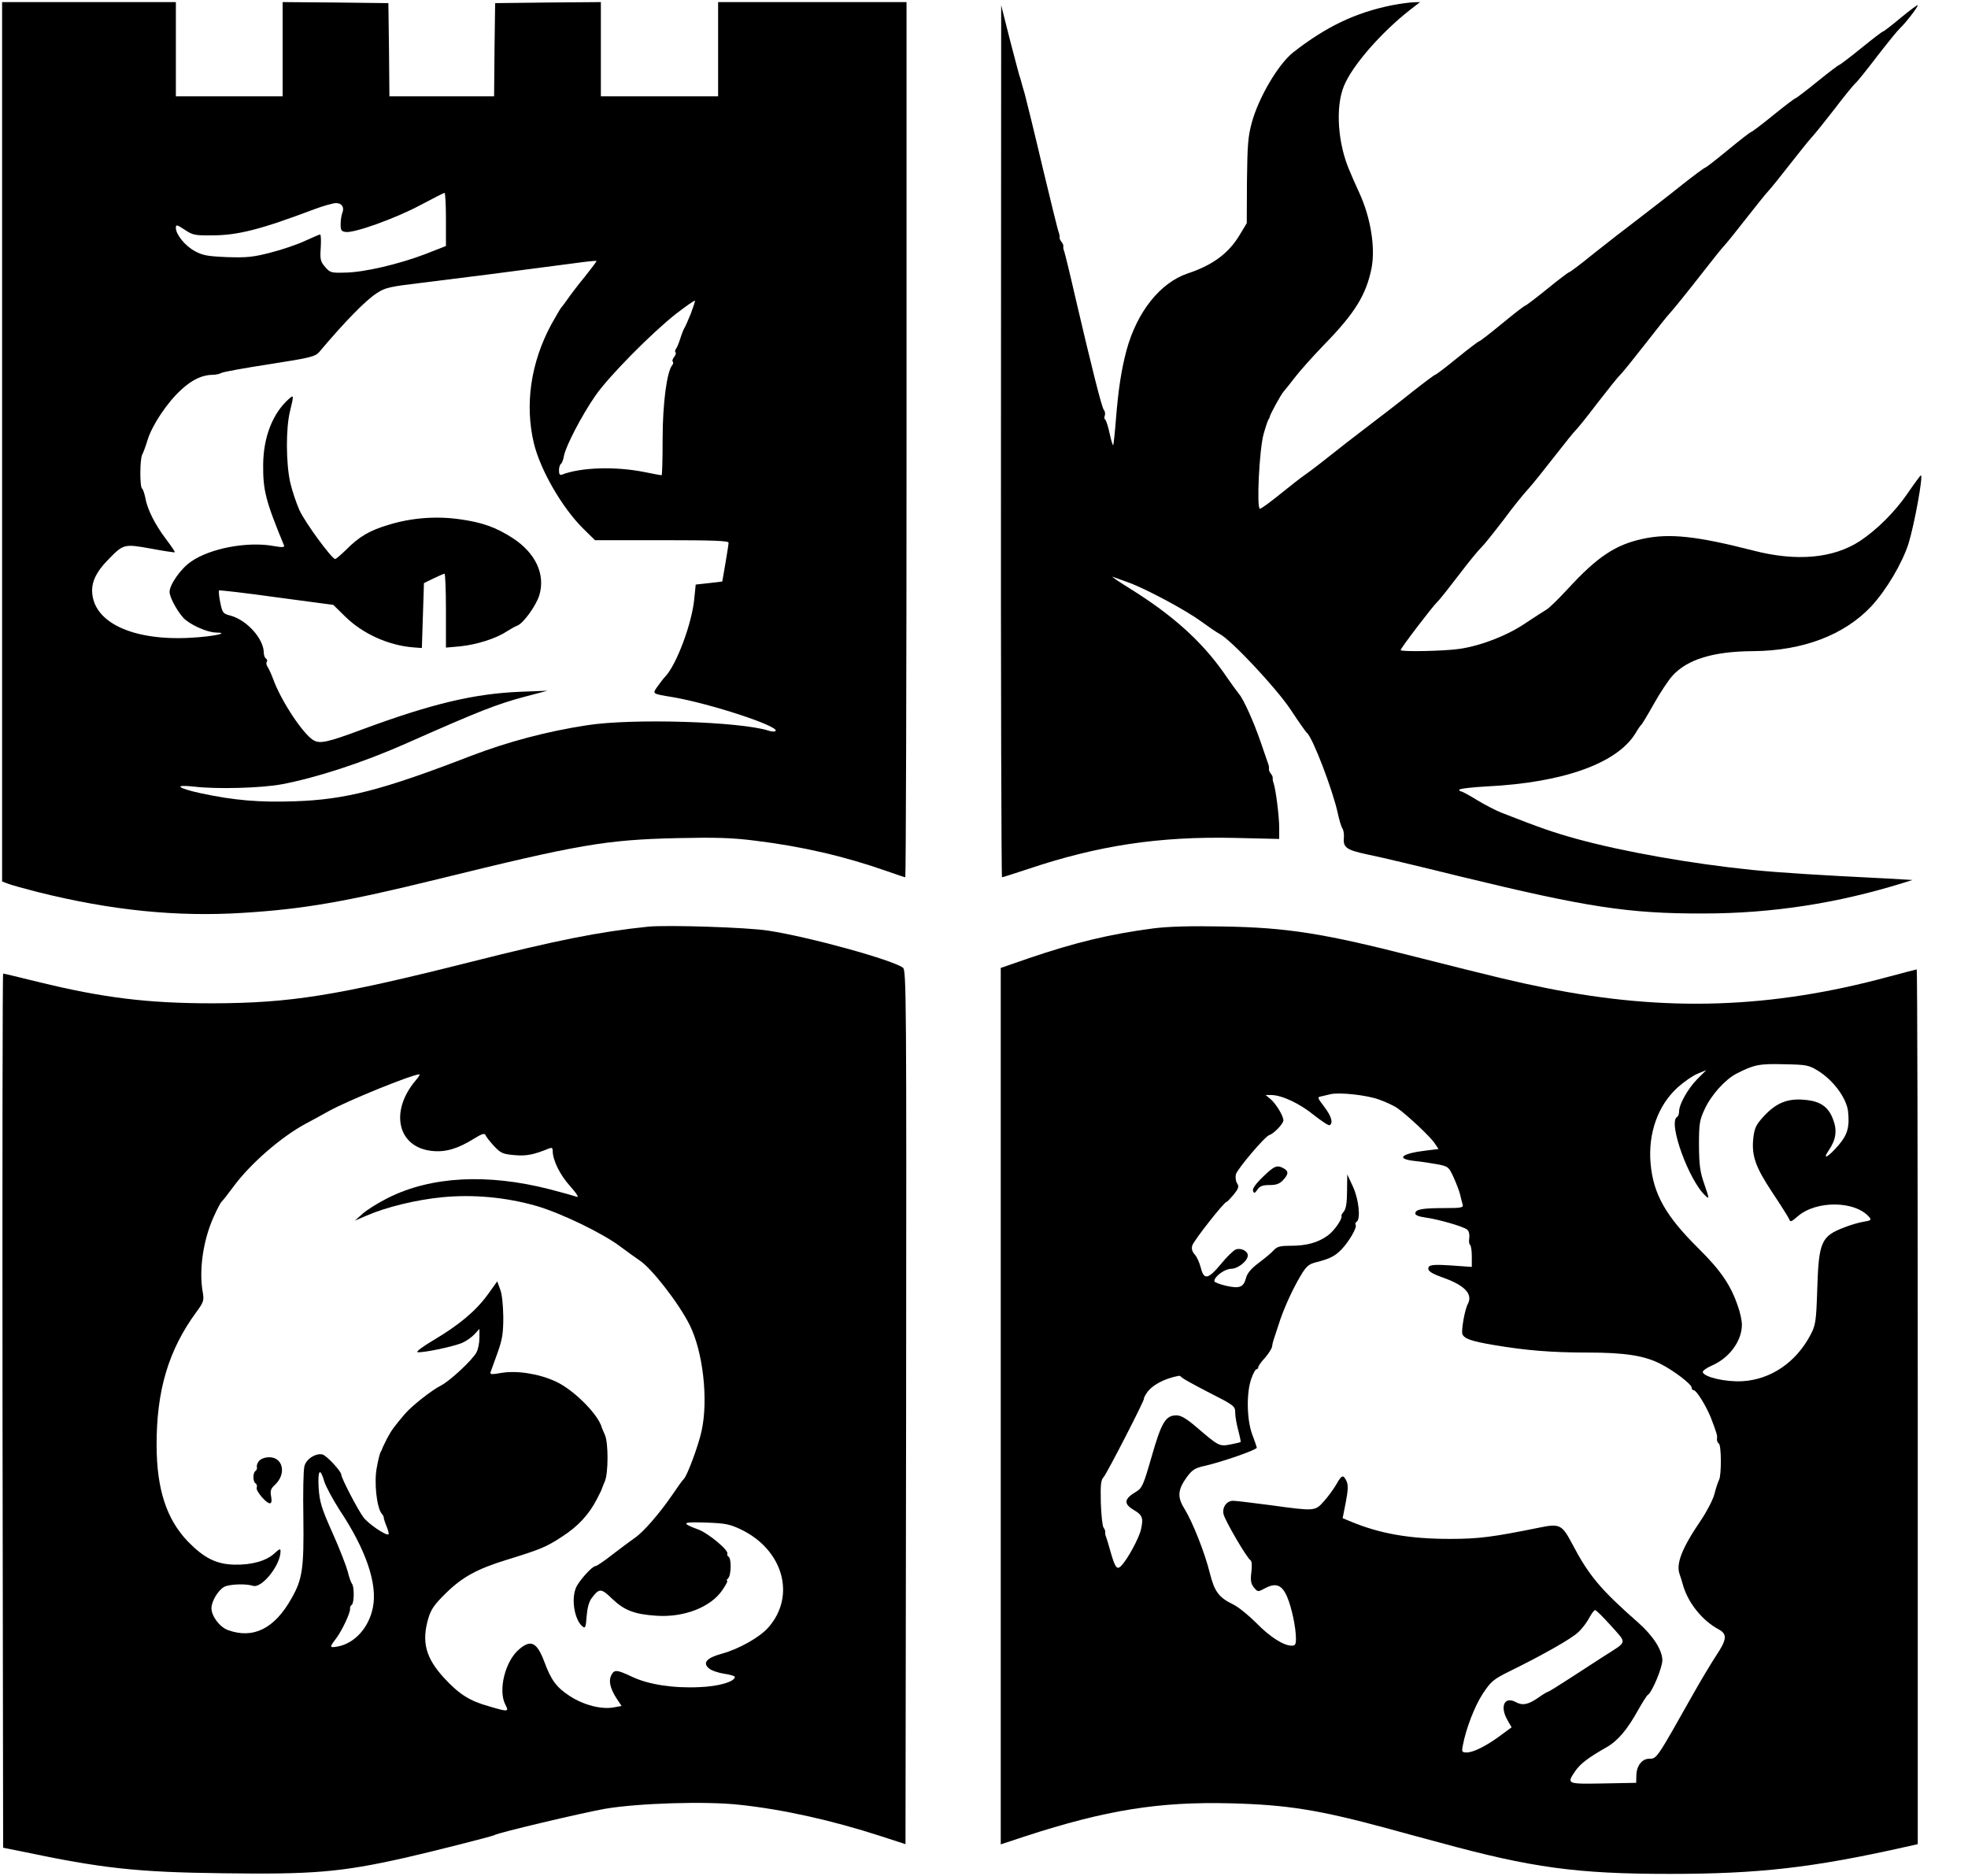 <?xml version="1.0" standalone="no"?>
<!DOCTYPE svg PUBLIC "-//W3C//DTD SVG 20010904//EN"
 "http://www.w3.org/TR/2001/REC-SVG-20010904/DTD/svg10.dtd">
<svg version="1.0" xmlns="http://www.w3.org/2000/svg"
 width="940pt" height="896pt" viewBox="0 0 940 896"
 preserveAspectRatio="xMidYMid meet">

<g transform="translate(0,896) scale(0.1,-0.1)"
fill="#000000" stroke="none">
<path d="M10 6850 l0 -2100 26 -10 c14 -6 80 -24 146 -41 348 -87 662 -119
978 -99 291 18 491 53 927 160 679 167 805 189 1148 197 181 4 260 2 370 -12
222 -27 427 -74 632 -146 45 -16 84 -29 87 -29 3 0 6 941 6 2090 l0 2090 -450
0 -450 0 0 -225 0 -225 -280 0 -280 0 0 225 0 225 -252 -2 -253 -3 -3 -222 -2
-223 -250 0 -250 0 -2 223 -3 222 -252 3 -253 2 0 -225 0 -225 -255 0 -255 0
0 225 0 225 -415 0 -415 0 0 -2100z m2120 1062 l0 -127 -97 -38 c-128 -49
-295 -88 -385 -89 -66 -2 -72 0 -95 27 -22 25 -25 36 -21 92 2 35 1 63 -3 63
-4 0 -36 -14 -71 -30 -36 -17 -109 -42 -164 -56 -84 -22 -115 -25 -209 -22
-94 4 -117 8 -155 29 -46 25 -90 79 -90 111 0 16 4 16 42 -9 38 -26 50 -28
132 -27 123 0 234 29 488 125 43 16 89 29 103 29 28 0 41 -20 30 -47 -4 -10
-8 -34 -8 -53 0 -30 3 -35 25 -38 42 -5 237 65 353 127 61 32 113 59 118 60 4
1 7 -56 7 -127z m663 -274 c-33 -40 -70 -89 -83 -108 -13 -19 -27 -37 -30 -40
-3 -3 -24 -39 -47 -80 -98 -182 -127 -382 -83 -567 31 -128 135 -309 238 -410
l54 -53 319 0 c249 0 319 -3 319 -12 0 -7 -7 -51 -15 -98 -8 -47 -15 -86 -15
-87 0 -1 -29 -4 -64 -8 l-63 -7 -7 -69 c-11 -117 -85 -315 -139 -371 -7 -7
-23 -28 -36 -46 -26 -37 -28 -35 74 -52 175 -30 504 -137 490 -161 -3 -4 -18
-4 -33 1 -135 44 -655 60 -869 26 -190 -29 -378 -79 -553 -146 -427 -165 -601
-209 -841 -217 -169 -6 -289 4 -449 38 -114 25 -134 43 -33 32 108 -13 320 -7
418 11 165 31 389 104 590 193 359 159 436 189 570 225 l110 29 -130 -5 c-220
-9 -423 -57 -755 -180 -169 -63 -204 -70 -235 -50 -51 33 -153 188 -190 290
-10 27 -23 54 -28 61 -5 7 -6 17 -3 22 4 5 2 12 -4 16 -5 3 -10 16 -10 27 0
67 -81 157 -160 178 -35 9 -38 13 -48 63 -6 28 -8 54 -6 57 3 2 127 -12 276
-33 l270 -36 56 -55 c84 -83 208 -139 327 -148 l40 -3 5 155 5 155 45 22 c25
12 48 22 53 23 4 0 7 -79 7 -176 l0 -177 68 6 c78 8 171 37 222 71 19 12 42
25 51 28 29 11 90 96 105 145 30 100 -18 202 -127 273 -81 52 -145 75 -253 90
-112 16 -230 7 -338 -26 -92 -27 -143 -57 -206 -121 -24 -23 -47 -43 -51 -43
-16 0 -145 176 -171 234 -15 34 -35 93 -44 133 -20 90 -21 257 -1 338 19 79
19 81 -6 59 -77 -69 -121 -182 -122 -314 -1 -122 12 -173 100 -386 3 -8 -10
-9 -49 -2 -124 23 -303 -10 -395 -74 -48 -32 -103 -110 -103 -145 0 -24 32
-85 64 -122 28 -32 113 -71 156 -72 73 -1 -9 -19 -118 -25 -281 -16 -472 75
-472 227 0 45 23 90 71 140 79 82 79 82 209 59 62 -12 114 -19 115 -18 2 2
-17 30 -42 63 -53 70 -90 144 -99 198 -4 20 -11 40 -15 43 -12 7 -11 140 0
162 5 9 17 41 26 71 22 71 93 178 161 240 52 48 101 71 152 71 13 0 31 4 40 9
9 5 114 24 232 42 193 30 216 36 235 58 123 146 222 247 275 281 41 27 62 31
220 50 157 19 447 56 725 93 55 8 102 12 104 11 2 -2 -24 -36 -56 -76z m507
-175 c-13 -32 -26 -62 -30 -68 -4 -5 -13 -28 -20 -50 -7 -22 -16 -45 -21 -51
-5 -6 -6 -14 -2 -17 3 -4 0 -13 -7 -22 -7 -9 -10 -18 -7 -22 4 -3 3 -11 -2
-17 -26 -31 -46 -185 -46 -353 0 -95 -2 -173 -5 -173 -3 0 -41 7 -85 16 -137
27 -301 22 -391 -13 -10 -4 -14 2 -14 20 0 14 4 28 9 31 5 3 12 21 15 40 9 46
84 191 149 285 63 92 271 302 387 393 47 36 87 64 89 62 2 -2 -7 -29 -19 -61z"/>
<path d="M6649 8935 c-175 -35 -316 -103 -472 -225 -71 -56 -165 -215 -198
-336 -18 -66 -21 -107 -23 -279 l-1 -201 -35 -58 c-52 -86 -127 -142 -247
-182 -131 -44 -242 -183 -292 -366 -25 -94 -39 -184 -51 -332 -5 -65 -11 -120
-13 -122 -2 -3 -10 23 -17 56 -7 33 -17 63 -21 66 -4 2 -6 11 -2 19 3 9 1 21
-5 28 -10 13 -58 203 -137 542 -25 110 -49 207 -52 215 -4 8 -5 19 -4 24 1 4
-3 14 -9 21 -6 7 -10 17 -9 21 1 5 -1 16 -4 24 -4 8 -38 148 -77 310 -38 162
-77 320 -85 350 -9 30 -18 62 -20 70 -2 8 -4 15 -5 15 0 0 -21 77 -45 170
l-43 170 -1 -2082 c-1 -1146 2 -2083 5 -2083 4 0 59 18 123 39 336 113 627
157 989 149 l212 -5 0 54 c0 56 -17 187 -27 213 -3 8 -5 19 -4 24 1 4 -3 14
-9 21 -6 7 -10 17 -9 21 1 5 0 16 -3 24 -3 8 -20 58 -38 110 -30 88 -79 198
-101 224 -5 6 -39 52 -74 103 -107 152 -246 276 -445 400 -58 36 -96 62 -85
58 11 -4 45 -16 75 -27 81 -29 274 -132 347 -186 36 -26 75 -53 89 -60 56 -30
270 -258 339 -362 38 -58 73 -107 77 -110 27 -20 124 -274 148 -385 7 -33 17
-65 22 -72 5 -7 8 -25 7 -40 -5 -51 10 -62 112 -84 52 -10 249 -57 439 -104
608 -148 809 -179 1165 -178 329 0 643 49 955 146 l45 14 -120 7 c-344 17
-514 28 -645 41 -294 30 -616 87 -842 149 -111 31 -169 51 -358 125 -25 10
-76 36 -114 59 -37 23 -72 42 -77 42 -5 0 -9 4 -9 8 0 5 60 12 133 16 364 18
621 110 709 254 12 21 25 39 29 42 3 3 30 47 59 99 29 52 69 112 88 133 71 79
196 117 387 118 237 2 434 77 563 214 72 78 147 204 178 300 28 91 71 326 59
326 -2 0 -31 -39 -64 -87 -59 -87 -147 -174 -227 -227 -127 -83 -302 -99 -508
-46 -273 70 -403 84 -531 56 -129 -28 -216 -86 -354 -236 -45 -49 -92 -95
-105 -102 -12 -7 -57 -36 -99 -64 -87 -59 -209 -107 -314 -123 -73 -11 -283
-15 -283 -6 0 9 151 207 175 230 12 11 58 70 104 130 46 61 94 119 106 130 12
11 59 70 105 130 45 61 99 128 120 150 20 22 76 92 125 155 49 63 95 120 101
125 7 6 54 64 104 130 51 66 100 127 109 135 9 8 63 75 120 148 57 73 109 139
116 145 16 17 84 101 169 210 37 48 79 100 93 115 14 15 60 73 103 128 44 56
91 115 105 130 15 16 62 75 105 130 44 56 91 115 105 130 15 16 63 76 108 134
44 58 88 112 97 120 10 8 57 67 105 130 49 63 98 124 110 135 26 24 85 100 85
110 0 4 -36 -23 -80 -59 -43 -36 -82 -66 -85 -66 -4 0 -51 -36 -105 -80 -54
-44 -102 -80 -105 -80 -3 0 -51 -36 -105 -80 -54 -44 -102 -80 -105 -80 -3 0
-51 -36 -105 -80 -54 -44 -102 -80 -105 -80 -4 0 -53 -38 -110 -85 -57 -47
-106 -85 -109 -85 -4 0 -54 -37 -111 -82 -57 -46 -152 -119 -209 -163 -58 -44
-155 -119 -215 -167 -60 -49 -112 -88 -116 -88 -3 0 -51 -36 -105 -80 -54 -44
-102 -80 -105 -80 -4 0 -53 -38 -110 -85 -57 -47 -106 -85 -110 -85 -3 0 -51
-36 -105 -80 -54 -44 -101 -80 -105 -80 -3 0 -53 -37 -110 -82 -57 -46 -152
-119 -210 -163 -58 -44 -142 -109 -188 -146 -45 -36 -98 -76 -117 -89 -19 -13
-72 -55 -118 -92 -46 -37 -88 -68 -94 -68 -17 0 -3 282 17 355 9 33 20 65 23
70 4 6 7 12 7 15 2 12 55 109 67 121 7 8 32 39 55 69 23 30 83 97 133 149 152
155 205 242 231 370 19 99 -4 241 -58 359 -14 31 -27 59 -28 62 -1 3 -9 21
-17 40 -58 130 -71 307 -29 409 40 98 177 255 316 364 l48 37 -34 -1 c-19 -1
-64 -7 -100 -14z"/>
<path d="M3095 4534 c-232 -24 -438 -65 -849 -169 -640 -161 -858 -196 -1231
-197 -309 0 -522 26 -832 102 -89 22 -164 40 -168 40 -3 0 -4 -939 -3 -2087
l3 -2088 85 -17 c388 -82 555 -100 965 -105 427 -6 563 5 865 73 125 28 420
103 431 109 18 12 422 107 529 126 160 27 482 37 643 19 207 -22 440 -74 672
-149 l120 -39 3 2087 c2 1961 1 2087 -15 2099 -52 38 -447 147 -643 177 -101
16 -483 28 -575 19z m-1111 -736 c-124 -148 -84 -318 79 -335 64 -7 123 10
200 58 37 23 52 28 56 18 2 -7 20 -30 40 -52 33 -35 42 -39 98 -44 57 -5 90 1
166 32 13 5 17 2 17 -12 0 -44 34 -114 83 -168 32 -36 44 -56 32 -51 -11 4
-69 20 -130 36 -298 76 -566 62 -773 -42 -46 -23 -100 -57 -120 -75 l-37 -33
56 24 c94 41 238 76 363 88 147 14 302 0 449 -42 117 -34 320 -132 403 -196
32 -24 73 -53 89 -64 57 -37 187 -204 239 -308 64 -128 90 -357 57 -507 -15
-69 -67 -209 -84 -228 -7 -6 -32 -41 -56 -77 -62 -90 -138 -178 -180 -206 -20
-14 -67 -49 -106 -79 -38 -30 -75 -55 -81 -55 -16 0 -83 -75 -94 -106 -22 -56
-5 -151 32 -182 14 -11 16 -5 20 48 3 39 11 70 24 87 37 49 45 48 99 -4 58
-55 106 -73 210 -80 131 -9 259 40 315 122 17 25 28 45 23 45 -4 0 -2 5 5 12
15 15 16 94 2 103 -6 4 -8 10 -6 14 9 15 -90 98 -139 116 -84 31 -77 37 35 33
90 -3 114 -7 165 -31 205 -96 269 -318 135 -470 -41 -47 -141 -103 -221 -125
-74 -20 -95 -44 -62 -71 12 -10 45 -21 72 -25 28 -4 51 -11 51 -15 0 -23 -79
-46 -170 -49 -125 -6 -244 13 -320 49 -74 35 -86 36 -100 8 -14 -26 -6 -63 25
-111 l24 -36 -39 -7 c-59 -10 -141 11 -208 54 -64 42 -89 75 -122 164 -35 93
-64 108 -120 60 -67 -56 -102 -196 -66 -265 18 -34 14 -35 -77 -8 -94 26 -144
58 -216 136 -88 96 -108 172 -75 285 13 43 29 66 83 119 79 78 151 117 291
160 162 50 189 61 265 111 76 49 128 105 166 179 13 25 24 47 24 50 1 3 7 19
14 35 17 39 17 182 1 220 -7 17 -14 32 -15 35 -15 62 -133 181 -219 221 -81
38 -186 54 -260 42 -51 -9 -57 -8 -52 6 3 9 18 50 33 91 22 62 27 91 27 170
-1 57 -6 110 -15 132 l-14 38 -46 -64 c-57 -78 -136 -144 -257 -216 -51 -30
-86 -56 -78 -58 22 -5 170 26 213 44 19 8 46 27 59 41 l24 26 0 -42 c0 -23 -6
-55 -14 -70 -18 -35 -126 -136 -169 -158 -47 -24 -139 -97 -173 -136 -54 -64
-63 -76 -86 -119 -12 -24 -22 -45 -23 -48 0 -3 -3 -9 -7 -15 -3 -5 -12 -38
-18 -73 -14 -69 -1 -192 23 -221 7 -8 11 -17 10 -20 0 -3 5 -21 13 -40 8 -19
12 -36 10 -39 -10 -9 -96 49 -120 81 -26 34 -106 188 -106 204 0 16 -69 90
-89 96 -33 8 -79 -22 -87 -56 -5 -18 -7 -127 -5 -244 3 -242 -4 -295 -56 -386
-81 -145 -182 -196 -303 -153 -40 14 -80 67 -80 105 0 33 32 86 61 102 25 13
103 16 137 5 42 -14 132 98 132 165 0 14 -5 12 -30 -11 -38 -35 -108 -55 -191
-53 -86 2 -145 32 -222 111 -102 107 -148 249 -149 457 -1 264 57 458 191 640
33 45 36 54 30 90 -20 106 1 252 52 364 16 36 33 68 37 71 4 3 31 37 59 75 79
107 226 235 343 298 25 13 74 40 110 60 90 50 395 174 433 176 5 1 -4 -14 -19
-31z m-435 -1914 c8 -25 41 -86 73 -136 126 -189 182 -353 159 -466 -19 -96
-87 -171 -168 -186 -40 -7 -40 -4 -8 38 29 38 70 126 67 143 -1 6 2 14 8 18
12 8 13 87 1 101 -4 5 -14 31 -20 58 -7 26 -39 110 -73 185 -53 119 -61 146
-66 214 -5 87 7 101 27 31z"/>
<path d="M1238 1983 c-9 -10 -13 -23 -11 -30 2 -6 -1 -14 -6 -18 -14 -8 -14
-52 0 -60 6 -4 8 -13 5 -21 -5 -14 45 -74 63 -74 8 0 10 11 6 33 -5 26 -2 37
19 56 55 52 38 131 -28 131 -19 0 -39 -7 -48 -17z"/>
<path d="M5510 4526 c-207 -27 -374 -67 -597 -143 l-133 -46 0 -2093 0 -2093
118 39 c384 125 639 166 982 157 269 -7 420 -31 755 -122 72 -20 180 -49 240
-65 442 -121 657 -150 1100 -150 423 0 680 29 1118 127 l67 15 0 2089 c0 1149
-2 2089 -5 2089 -2 0 -63 -16 -134 -35 -561 -152 -1064 -169 -1636 -54 -149
30 -240 52 -620 148 -445 114 -618 141 -925 146 -152 3 -259 0 -330 -9z m3175
-681 c72 -45 134 -129 142 -192 8 -74 -2 -112 -44 -161 -50 -59 -82 -76 -48
-26 35 51 41 96 20 149 -22 59 -61 86 -135 92 -80 8 -135 -14 -193 -76 -38
-41 -46 -56 -52 -102 -10 -87 8 -140 90 -264 41 -61 77 -119 81 -128 5 -15 10
-13 40 13 89 78 277 76 344 -5 9 -11 5 -15 -27 -20 -21 -3 -63 -15 -93 -27
-111 -42 -123 -69 -130 -293 -5 -158 -8 -174 -32 -220 -69 -132 -191 -215
-328 -222 -77 -4 -179 19 -187 43 -2 6 18 21 44 32 83 36 143 117 143 195 0
19 -8 58 -19 88 -34 101 -82 171 -188 276 -157 155 -216 260 -229 405 -13 145
35 279 130 365 29 26 72 56 95 65 l41 17 -44 -44 c-44 -45 -86 -119 -86 -154
0 -11 -4 -23 -10 -26 -44 -27 58 -307 137 -377 18 -17 17 -12 -6 55 -21 60
-25 90 -26 187 0 104 3 120 27 172 32 69 98 142 152 170 84 43 108 48 227 45
109 -2 118 -4 164 -32z m-2100 -136 c32 -11 73 -30 90 -42 47 -33 158 -137
178 -168 l18 -27 -58 -7 c-120 -14 -149 -40 -56 -50 32 -3 81 -11 110 -16 50
-10 53 -12 76 -62 13 -29 27 -65 31 -82 4 -16 9 -38 12 -47 5 -16 -4 -18 -88
-18 -105 0 -138 -6 -138 -26 0 -8 18 -15 48 -19 60 -8 183 -43 200 -58 8 -6
12 -23 10 -39 -3 -16 -1 -31 4 -34 4 -3 8 -28 8 -55 l0 -50 -99 7 c-73 5 -100
3 -106 -6 -10 -17 6 -30 62 -50 109 -38 149 -80 124 -128 -15 -27 -32 -127
-26 -144 9 -22 43 -34 150 -52 153 -26 277 -36 447 -36 181 0 274 -15 351 -55
63 -32 146 -96 147 -112 0 -7 4 -13 10 -13 13 0 58 -73 81 -129 30 -79 32 -86
30 -103 -1 -9 3 -19 9 -23 12 -8 13 -149 1 -173 -5 -9 -15 -39 -22 -67 -7 -28
-37 -85 -66 -128 -90 -132 -119 -207 -100 -257 3 -8 11 -33 17 -55 25 -83 92
-166 169 -207 42 -23 40 -48 -13 -127 -24 -37 -74 -120 -111 -186 -173 -307
-171 -305 -208 -305 -34 0 -60 -34 -61 -78 l-1 -37 -157 -3 c-175 -3 -176 -3
-134 59 24 35 62 64 148 113 55 31 100 84 152 178 21 37 42 71 48 74 19 12 68
129 68 164 0 49 -44 117 -115 180 -181 159 -236 225 -316 377 -48 91 -59 97
-156 77 -222 -45 -290 -54 -427 -54 -194 0 -336 25 -477 84 l-36 15 15 76 c11
58 12 81 4 100 -16 34 -23 32 -50 -16 -13 -22 -39 -58 -59 -80 -42 -47 -43
-47 -254 -18 -85 11 -165 21 -178 21 -31 1 -54 -30 -47 -63 5 -28 111 -210
129 -221 6 -3 8 -26 4 -57 -5 -40 -2 -55 12 -73 19 -22 19 -22 53 -4 52 28 81
17 106 -41 22 -52 42 -147 42 -200 0 -27 -4 -33 -20 -33 -39 0 -105 42 -170
109 -36 36 -85 76 -110 88 -68 33 -89 61 -111 148 -24 99 -83 246 -121 308
-36 57 -33 92 12 154 25 33 38 42 85 52 83 19 250 77 248 87 -1 5 -11 35 -23
66 -25 71 -27 194 -4 261 9 26 20 47 25 47 5 0 9 5 9 10 0 6 15 27 33 46 17
20 32 44 33 53 1 9 4 23 7 31 3 8 13 40 23 70 22 72 67 172 107 238 26 44 38
54 72 63 67 17 91 29 123 62 36 38 75 105 67 117 -3 5 -1 11 5 15 20 13 10
108 -18 168 l-27 58 -1 -80 c0 -53 -5 -85 -15 -97 -8 -9 -13 -19 -12 -20 8
-12 -34 -73 -65 -95 -47 -34 -101 -49 -178 -49 -50 0 -64 -4 -80 -21 -10 -12
-43 -39 -71 -60 -36 -27 -55 -49 -61 -71 -12 -46 -30 -54 -96 -39 -31 7 -56
17 -56 22 0 22 50 59 80 59 33 0 80 38 80 64 0 21 -34 38 -58 28 -10 -4 -43
-35 -71 -70 -61 -73 -81 -77 -96 -15 -6 22 -18 50 -28 61 -13 14 -17 28 -12
44 8 24 152 208 164 208 3 0 18 16 34 35 23 29 26 38 16 53 -7 11 -9 30 -6 43
7 26 139 182 160 188 21 6 67 54 67 70 0 22 -37 82 -63 103 l-22 18 27 0 c50
0 137 -41 204 -96 37 -29 70 -51 75 -48 18 11 8 43 -26 88 -34 45 -34 46 -12
50 12 3 31 7 42 10 41 10 172 -4 230 -25z m-939 -1329 c5 -5 59 -35 119 -66
132 -67 135 -69 135 -103 0 -15 6 -51 14 -81 8 -30 13 -56 12 -57 -2 -2 -24
-7 -49 -12 -53 -10 -56 -8 -160 81 -50 43 -76 58 -98 58 -51 0 -71 -32 -118
-196 -40 -139 -46 -152 -75 -169 -57 -34 -60 -57 -12 -86 43 -25 48 -39 36
-93 -9 -42 -66 -147 -96 -176 -19 -19 -28 -7 -50 70 -8 30 -18 62 -21 70 -4 8
-5 19 -4 24 1 4 -3 13 -8 20 -5 6 -11 59 -13 118 -2 88 0 109 14 124 17 20
199 374 192 374 -2 0 3 11 12 25 25 39 85 71 155 84 3 1 9 -3 15 -9z m2049
-1185 c77 -87 81 -72 -35 -146 -36 -23 -109 -71 -162 -105 -54 -35 -100 -64
-104 -64 -3 0 -25 -13 -49 -30 -46 -32 -74 -37 -106 -19 -53 28 -76 -21 -39
-86 l20 -35 -53 -39 c-66 -49 -129 -81 -161 -81 -23 0 -25 3 -19 33 15 80 56
187 95 247 39 59 51 69 123 105 163 80 301 158 333 189 19 17 42 48 53 69 11
20 23 37 28 37 5 0 39 -34 76 -75z"/>
<path d="M6032 3339 c-35 -34 -51 -57 -47 -67 5 -13 8 -12 21 6 11 17 25 22
58 22 32 0 48 6 64 23 27 29 28 43 3 57 -32 17 -44 12 -99 -41z"/>
</g>
</svg>
